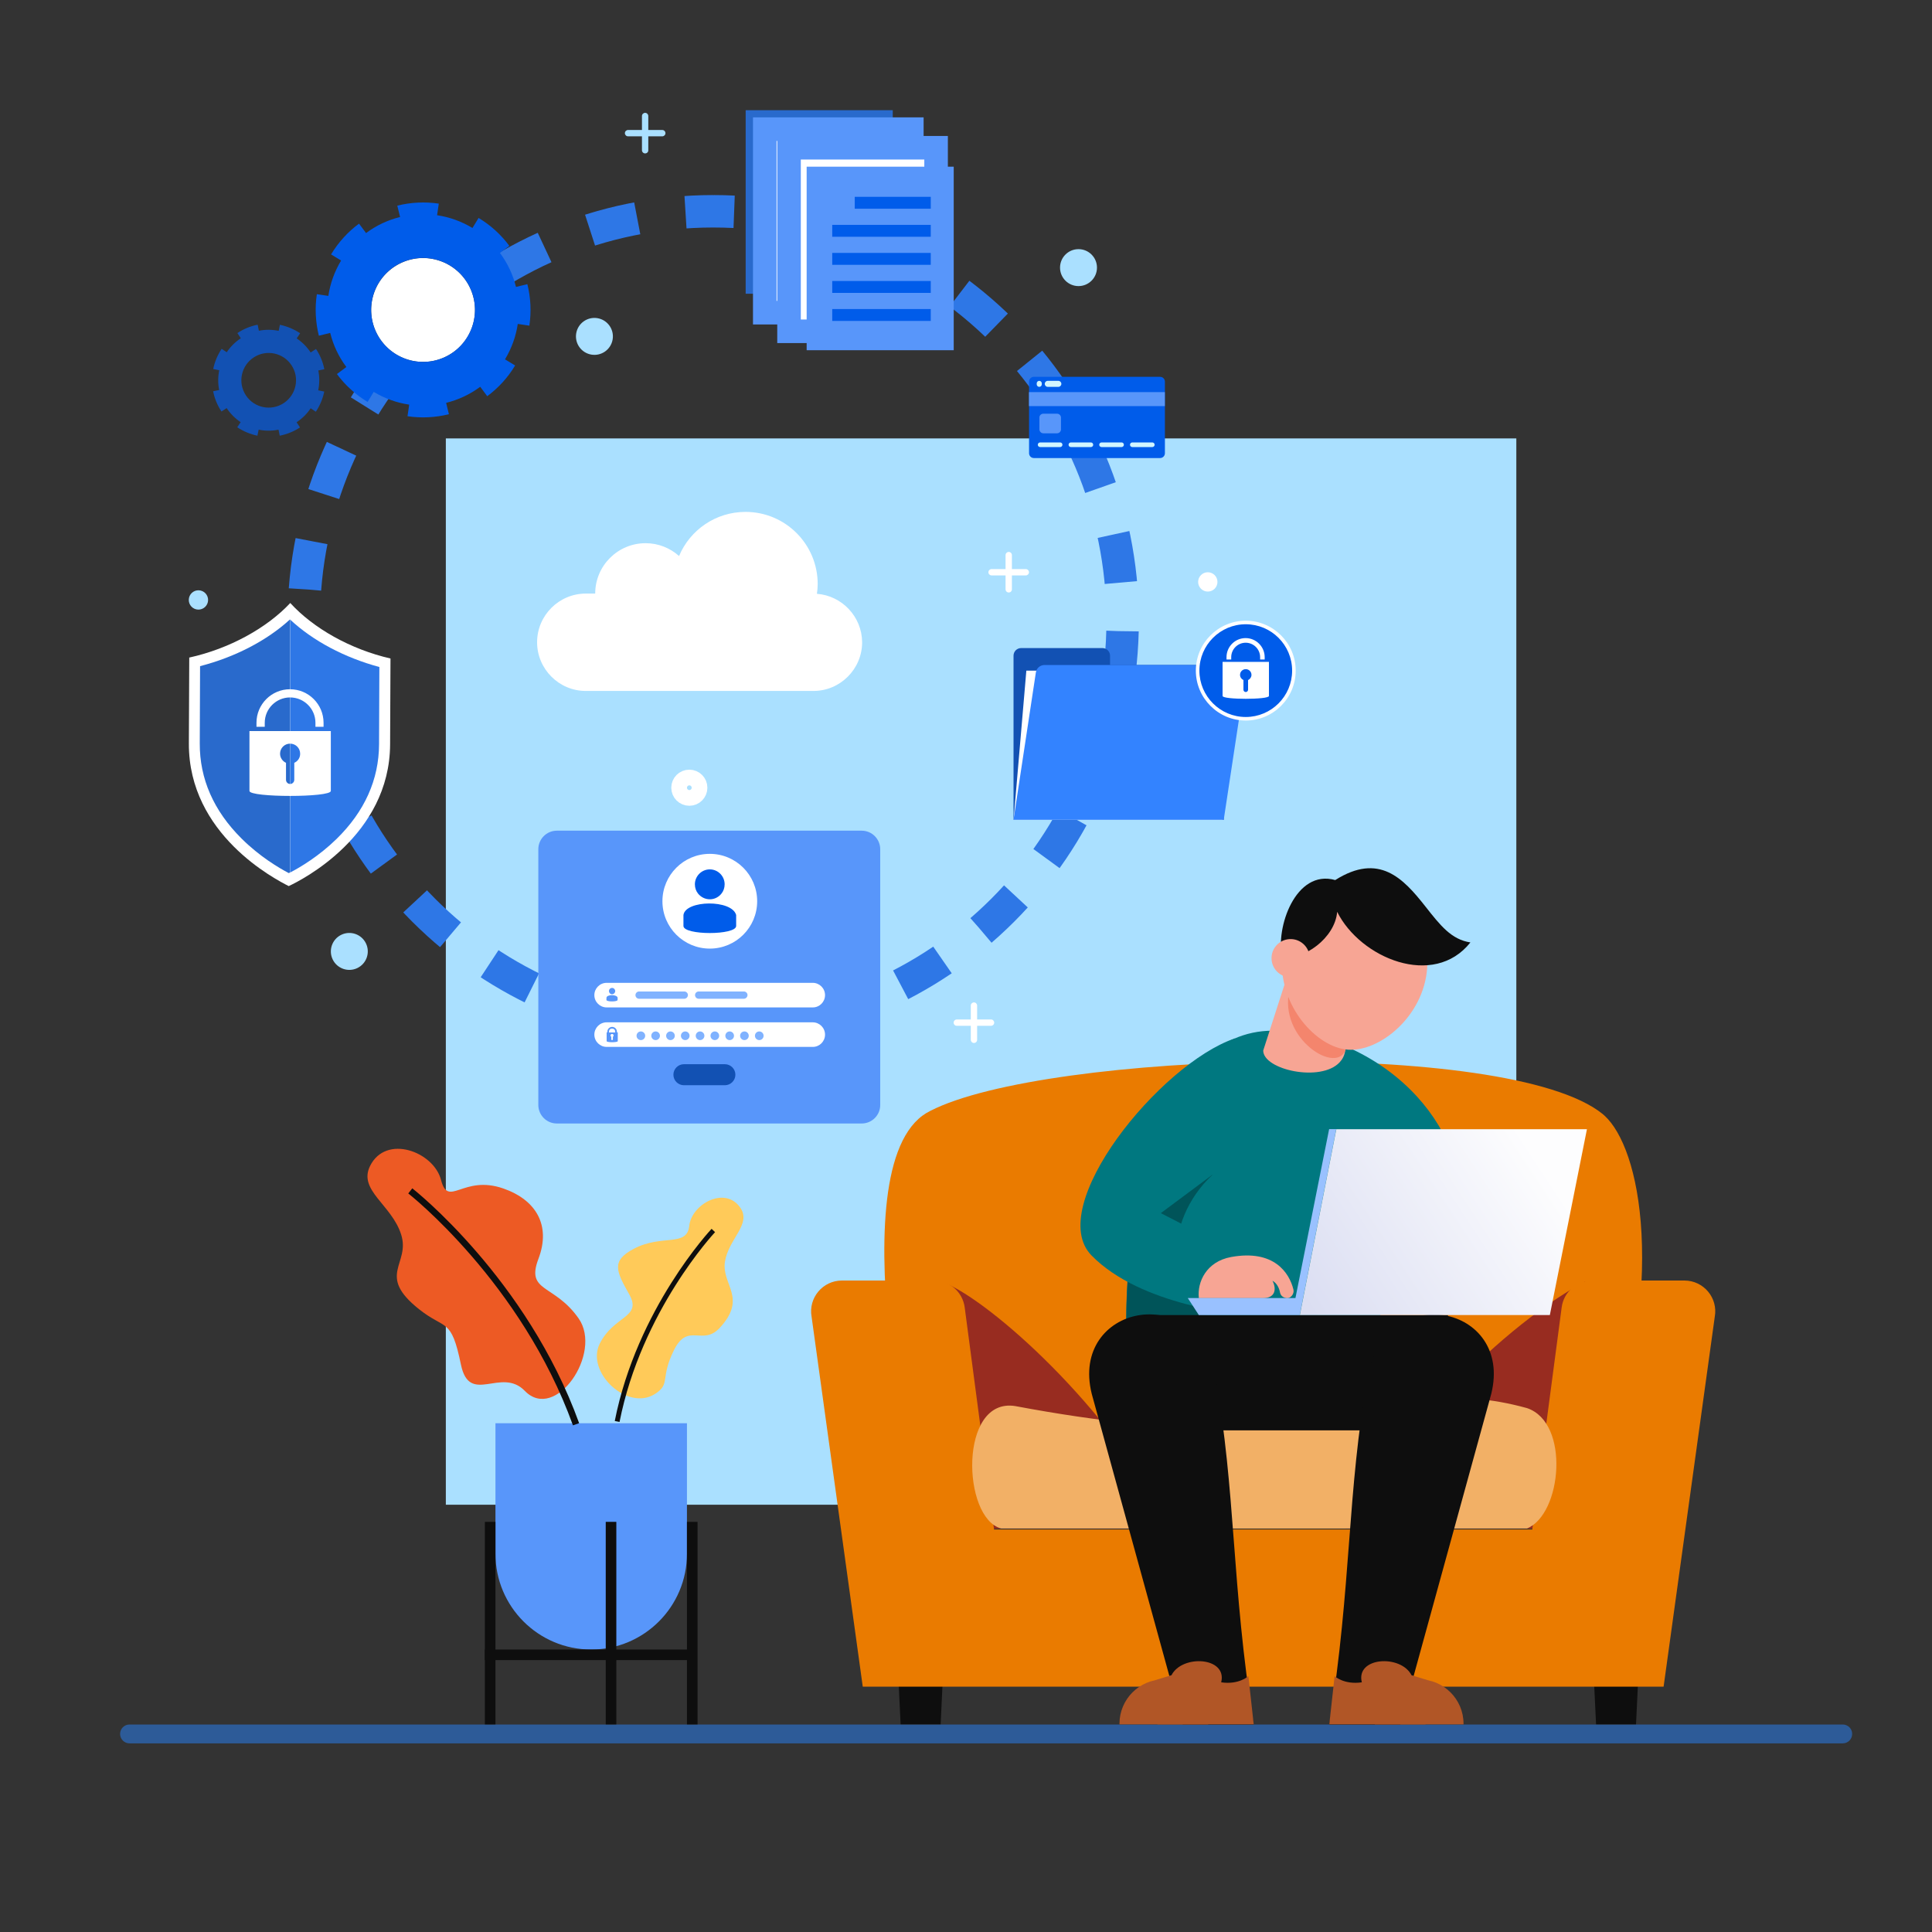 <svg width="520" height="520" viewBox="0 0 520 520" fill="none" xmlns="http://www.w3.org/2000/svg">
<rect x="0" y="0" width="520" height="520" fill="#333333" stroke="none"/>
<path d="M408.12 118H119.998V404.998H408.12V118Z" fill="#AAE0FF"/>
<path d="M34.862 469.228H495.977C497.391 469.228 498.515 468.084 498.515 466.69C498.515 465.276 497.371 464.152 495.977 464.152H34.862C33.447 464.152 32.324 465.296 32.324 466.69C32.324 468.104 33.468 469.228 34.862 469.228Z" fill="#2D5B98"/>
<path d="M159.123 443.973C144.896 443.973 133.352 432.429 133.352 418.201V383.07H184.894V418.201C184.894 432.429 173.35 443.973 159.123 443.973Z" fill="#5896FA"/>
<path d="M133.352 409.609H130.502V464.126H133.352V409.609Z" fill="#0E0E0E"/>
<path d="M187.744 409.609H184.895V464.126H187.744V409.609Z" fill="#0E0E0E"/>
<path d="M165.885 409.609H163.035V464.126H165.885V409.609Z" fill="#0E0E0E"/>
<path d="M185.019 443.973H130.502V446.822H185.019V443.973Z" fill="#0E0E0E"/>
<path d="M199.244 325.039C202.364 329.511 196.103 333.38 195.125 339.578C194.148 345.777 201.261 349.271 193.711 357.404C189.072 362.417 185.141 355.761 181.376 363.436C177.591 371.111 180.586 372.401 176.322 375.167C168.917 379.972 157.602 369.343 161.408 361.668C165.215 354.013 172.911 354.679 169.354 348.377C165.797 342.074 164.466 339.349 170.602 336.105C178.215 332.09 184.912 335.772 185.516 329.906C186.16 324.082 195.146 319.111 199.244 325.039Z" fill="#FFCA59"/>
<path d="M166.752 382.718L165.463 382.468C171.453 352.162 191.338 330.946 191.525 330.738L192.461 331.633C192.274 331.841 172.66 352.807 166.752 382.718Z" fill="#0E0E0E"/>
<path d="M99.591 313.849C96.367 320.401 105.436 324.249 107.973 332.278C110.511 340.306 101.172 343.135 112.778 352.37C119.933 358.07 121.431 354.513 124.052 367.242C126.361 378.454 134.889 367.783 141.253 374.356C149.469 382.842 162.303 364.206 155.73 354.846C149.157 345.465 141.482 347.898 144.914 338.83C148.367 329.761 144.249 322.938 135.471 319.881C124.593 316.095 120.682 325.226 118.706 317.593C116.73 309.938 103.855 305.175 99.591 313.849Z" fill="#ED5A24"/>
<path d="M154.21 383.633C140.357 345.216 110.176 321.441 109.885 321.213L110.966 319.84C111.278 320.069 141.834 344.155 155.874 383.051L154.21 383.633Z" fill="#0E0E0E"/>
<path d="M191.962 277.264C252.823 277.264 302.16 227.926 302.16 167.066C302.16 106.205 252.823 56.867 191.962 56.867C131.101 56.867 81.764 106.205 81.764 167.066C81.764 227.926 131.101 277.264 191.962 277.264Z" stroke="#2E77E6" stroke-width="8.731" stroke-miterlimit="10" stroke-dasharray="13.1 13.1"/>
<path d="M219.875 159.825C220 158.973 220.083 158.099 220.083 157.205C220.083 146.472 211.389 137.777 200.656 137.777C192.607 137.777 185.701 142.665 182.768 149.654C180.376 147.512 177.215 146.201 173.762 146.201C166.274 146.201 160.2 152.275 160.2 159.763H157.663C150.445 159.763 144.559 165.649 144.559 172.867C144.559 180.064 150.445 185.971 157.663 185.971H218.939C226.136 185.971 232.043 180.085 232.043 172.867C232.002 166.003 226.635 160.325 219.875 159.825Z" fill="white"/>
<path d="M231.918 302.389H149.883C147.116 302.389 144.891 300.143 144.891 297.397V228.57C144.891 225.804 147.137 223.578 149.883 223.578H231.918C234.684 223.578 236.91 225.825 236.91 228.57V297.397C236.931 300.143 234.684 302.389 231.918 302.389Z" fill="#5896FA"/>
<path d="M218.772 271.146H163.278C161.468 271.146 159.971 269.669 159.971 267.838C159.971 266.029 161.448 264.531 163.278 264.531H218.751C220.561 264.531 222.059 266.008 222.059 267.838C222.059 269.669 220.582 271.146 218.772 271.146Z" fill="white"/>
<path d="M218.772 281.775H163.278C161.468 281.775 159.971 280.298 159.971 278.467C159.971 276.658 161.448 275.16 163.278 275.16H218.751C220.561 275.16 222.059 276.637 222.059 278.467C222.059 280.298 220.582 281.775 218.772 281.775Z" fill="white"/>
<path d="M173.656 278.778C173.656 279.423 173.136 279.943 172.491 279.943C171.846 279.943 171.326 279.423 171.326 278.778C171.326 278.133 171.846 277.613 172.491 277.613C173.115 277.613 173.656 278.133 173.656 278.778Z" fill="#80B2FF"/>
<path d="M177.626 278.778C177.626 279.423 177.106 279.943 176.462 279.943C175.817 279.943 175.297 279.423 175.297 278.778C175.297 278.133 175.817 277.613 176.462 277.613C177.106 277.613 177.626 278.133 177.626 278.778Z" fill="#80B2FF"/>
<path d="M181.621 278.778C181.621 279.423 181.101 279.943 180.456 279.943C179.811 279.943 179.291 279.423 179.291 278.778C179.291 278.133 179.811 277.613 180.456 277.613C181.101 277.613 181.621 278.133 181.621 278.778Z" fill="#80B2FF"/>
<path d="M185.597 278.778C185.597 279.423 185.077 279.943 184.432 279.943C183.788 279.943 183.268 279.423 183.268 278.778C183.268 278.133 183.788 277.613 184.432 277.613C185.077 277.613 185.597 278.133 185.597 278.778Z" fill="#80B2FF"/>
<path d="M189.587 278.778C189.587 279.423 189.067 279.943 188.423 279.943C187.778 279.943 187.258 279.423 187.258 278.778C187.258 278.133 187.778 277.613 188.423 277.613C189.067 277.613 189.587 278.133 189.587 278.778Z" fill="#80B2FF"/>
<path d="M193.562 278.778C193.562 279.423 193.042 279.943 192.397 279.943C191.752 279.943 191.232 279.423 191.232 278.778C191.232 278.133 191.752 277.613 192.397 277.613C193.042 277.613 193.562 278.133 193.562 278.778Z" fill="#80B2FF"/>
<path d="M197.556 278.778C197.556 279.423 197.036 279.943 196.391 279.943C195.747 279.943 195.227 279.423 195.227 278.778C195.227 278.133 195.747 277.613 196.391 277.613C197.036 277.613 197.556 278.133 197.556 278.778Z" fill="#80B2FF"/>
<path d="M201.529 278.778C201.529 279.423 201.009 279.943 200.364 279.943C199.719 279.943 199.199 279.423 199.199 278.778C199.199 278.133 199.719 277.613 200.364 277.613C201.009 277.613 201.529 278.133 201.529 278.778Z" fill="#80B2FF"/>
<path d="M205.523 278.778C205.523 279.423 205.003 279.943 204.358 279.943C203.713 279.943 203.193 279.423 203.193 278.778C203.193 278.133 203.713 277.613 204.358 277.613C205.003 277.613 205.523 278.133 205.523 278.778Z" fill="#80B2FF"/>
<path d="M191.043 255.317C198.085 255.317 203.794 249.609 203.794 242.567C203.794 235.525 198.085 229.816 191.043 229.816C184.002 229.816 178.293 235.525 178.293 242.567C178.293 249.609 184.002 255.317 191.043 255.317Z" fill="white"/>
<path d="M191.064 242.046C192.312 242.046 193.456 241.443 194.184 240.507C194.725 239.841 195.037 238.967 195.037 238.011C195.037 235.806 193.249 233.996 191.044 233.996C188.818 233.996 187.029 235.827 187.029 238.011C187.029 238.967 187.341 239.841 187.882 240.507C188.631 241.443 189.775 242.046 191.064 242.046Z" fill="#005CEA"/>
<path d="M198.137 249.222C198.137 251.76 183.951 251.76 183.951 249.222V246.269C184.513 242.234 196.972 242.046 198.137 246.269V249.222Z" fill="#005CEA"/>
<path d="M166.046 277.867V277.68C166.046 276.973 165.463 276.391 164.756 276.391C164.049 276.391 163.466 276.973 163.466 277.68V277.867H163.279V280.218C163.279 280.613 166.274 280.613 166.274 280.218V277.867H166.046ZM163.903 277.701C163.903 277.243 164.174 276.848 164.735 276.848C165.297 276.848 165.588 277.223 165.588 277.701V277.888H163.903V277.701ZM164.964 279.053V279.739C164.964 279.864 164.86 279.947 164.735 279.947C164.61 279.947 164.527 279.864 164.527 279.739V279.053C164.402 278.991 164.319 278.866 164.319 278.699C164.319 278.471 164.506 278.283 164.735 278.283C164.964 278.283 165.151 278.471 165.151 278.699C165.151 278.866 165.068 278.991 164.964 279.053Z" fill="#5896FA"/>
<path d="M164.732 267.608C165.003 267.608 165.232 267.483 165.398 267.275C165.523 267.13 165.585 266.942 165.585 266.755C165.585 266.298 165.211 265.902 164.753 265.902C164.275 265.902 163.9 266.277 163.9 266.755C163.9 266.963 163.963 267.13 164.088 267.275C164.233 267.483 164.462 267.608 164.732 267.608Z" fill="#5896FA"/>
<path d="M166.231 269.127C166.231 269.668 163.215 269.668 163.215 269.127L163.236 268.503C163.36 267.65 165.981 267.609 166.231 268.503V269.127Z" fill="#5896FA"/>
<path d="M184.181 268.814H172.013C171.472 268.814 171.035 268.378 171.035 267.837C171.035 267.296 171.472 266.859 172.013 266.859H184.181C184.722 266.859 185.158 267.296 185.158 267.837C185.138 268.378 184.701 268.814 184.181 268.814Z" fill="#80B2FF"/>
<path d="M200.218 268.814H188.05C187.509 268.814 187.072 268.378 187.072 267.837C187.072 267.296 187.509 266.859 188.05 266.859H200.218C200.759 266.859 201.195 267.296 201.195 267.837C201.175 268.378 200.738 268.814 200.218 268.814Z" fill="#80B2FF"/>
<path d="M195.101 292.091H184.077C182.517 292.091 181.248 290.822 181.248 289.262C181.248 287.702 182.517 286.434 184.077 286.434H195.101C196.661 286.434 197.93 287.702 197.93 289.262C197.93 290.822 196.661 292.091 195.101 292.091Z" fill="#1251B3"/>
<path d="M50.875 176.946C50.875 176.863 50.875 176.822 50.875 176.801C50.896 176.822 50.875 176.946 50.875 176.946Z" fill="#D9FFFF"/>
<path d="M50.875 176.946C50.875 176.863 50.875 176.822 50.875 176.801C50.896 176.822 50.875 176.946 50.875 176.946Z" fill="#D9FFFF"/>
<path d="M78.124 162.301C71.801 169.061 61.713 174.614 50.938 176.986C50.938 177.714 50.917 181.707 50.834 200.094C50.73 224.638 74.089 236.64 77.708 238.491C81.223 236.869 104.893 224.888 104.997 200.344C105.081 181.936 105.101 177.942 105.101 177.235C94.327 174.76 84.364 169.123 78.124 162.301Z" fill="white"/>
<path d="M78.04 166.73C71.841 172.409 63.272 176.86 53.849 179.294L53.766 200.094C53.724 209.62 57.51 218.231 64.998 225.678C69.928 230.586 75.107 233.623 77.728 234.996C77.832 234.934 77.956 234.871 78.081 234.809V166.772C78.081 166.751 78.06 166.751 78.04 166.73Z" fill="#296ACC"/>
<path d="M78.103 166.773V234.831C80.828 233.417 85.799 230.463 90.563 225.825C98.134 218.42 101.982 209.85 102.024 200.324L102.107 179.524C92.747 177.007 84.24 172.493 78.103 166.773Z" fill="#2E77E6"/>
<path d="M67.141 196.762V212.882C67.141 214.671 89.043 214.671 89.043 212.882V196.762H67.141ZM79.205 205.311V209.887C79.205 210.49 78.705 211.01 78.102 211.01C77.478 211.01 76.979 210.511 76.979 209.887V205.311C76.043 204.895 75.377 203.938 75.377 202.856C75.377 201.359 76.584 200.152 78.081 200.152C79.579 200.152 80.785 201.359 80.785 202.856C80.806 203.938 80.161 204.895 79.205 205.311Z" fill="white"/>
<path d="M87.127 195.621H84.902V194.539C84.902 190.774 81.844 187.717 78.079 187.717C74.314 187.717 71.257 190.774 71.257 194.539V195.621H69.031V194.539C69.031 189.547 73.087 185.512 78.058 185.512C83.05 185.512 87.086 189.568 87.086 194.539V195.621H87.127Z" fill="white"/>
<path d="M240.282 29.66H200.699V79.06H240.282V29.66Z" fill="#296ACC"/>
<path d="M245.42 34.758H205.838V84.158H245.42V34.758Z" fill="white" stroke="#5896FA" stroke-width="6.341" stroke-miterlimit="10"/>
<path d="M251.95 39.766H212.367V89.166H251.95V39.766Z" fill="white" stroke="#5896FA" stroke-width="6.341" stroke-miterlimit="10"/>
<path d="M256.694 44.863H217.111V94.263H256.694V44.863Z" fill="#5896FA"/>
<path d="M250.518 52.977H230.051V56.18H250.518V52.977Z" fill="#005CEA"/>
<path d="M250.514 60.523H223.994V63.727H250.514V60.523Z" fill="#005CEA"/>
<path d="M250.514 68.074H223.994V71.277H250.514V68.074Z" fill="#005CEA"/>
<path d="M250.514 75.629H223.994V78.832H250.514V75.629Z" fill="#005CEA"/>
<path d="M250.514 83.176H223.994V86.379H250.514V83.176Z" fill="#005CEA"/>
<path d="M127.498 86.552C129.222 79.028 124.52 71.531 116.995 69.807C109.471 68.083 101.974 72.785 100.25 80.31C98.526 87.834 103.229 95.331 110.753 97.055C118.277 98.779 125.774 94.076 127.498 86.552Z" fill="white"/>
<path d="M135.926 96.72C137.736 93.704 138.88 90.459 139.358 87.193L140.398 87.339L142.458 87.651H142.478C143.04 83.907 142.853 80.1 141.938 76.481L138.88 77.23C138.069 73.944 136.613 70.824 134.554 68.078L137.091 66.185C134.928 63.232 132.141 60.673 128.813 58.656L127.17 61.36C124.154 59.55 120.909 58.406 117.643 57.928L118.101 54.808C114.357 54.246 110.55 54.454 106.931 55.348L107.68 58.406C104.394 59.217 101.274 60.673 98.528 62.732L96.635 60.195C93.681 62.358 91.123 65.145 89.106 68.473L91.809 70.116C90 73.132 88.856 76.377 88.377 79.643L86.173 79.31L85.278 79.185C84.717 82.929 84.925 86.736 85.819 90.355L88.877 89.606C89.688 92.892 91.144 96.012 93.224 98.779L90.686 100.672C92.85 103.625 95.637 106.184 98.944 108.18L100.587 105.476C103.603 107.286 106.848 108.43 110.134 108.908L109.781 111.342L109.677 112.028C113.421 112.59 117.206 112.382 120.826 111.488L120.077 108.43C123.363 107.619 126.483 106.163 129.25 104.104L131.142 106.641C134.075 104.457 136.654 101.691 138.651 98.363L135.926 96.72ZM106.661 95.388C100.046 91.395 97.925 82.804 101.898 76.19C105.891 69.576 114.461 67.454 121.075 71.448C127.69 75.441 129.811 84.011 125.818 90.625C121.866 97.26 113.275 99.382 106.661 95.388Z" fill="#005CEA"/>
<path d="M83.615 94.866C82.596 93.326 81.306 92.058 79.85 91.08L80.162 90.622L80.765 89.707V89.686C79.101 88.584 77.25 87.814 75.336 87.419L75.004 89.042C73.256 88.688 71.447 88.667 69.679 89.021L69.346 87.398C67.453 87.773 65.602 88.501 63.896 89.645L64.812 91.038C63.272 92.058 62.004 93.347 61.026 94.803L59.653 93.888C58.551 95.552 57.781 97.403 57.386 99.317L59.008 99.65C58.655 101.397 58.634 103.206 58.988 104.974L57.365 105.307C57.74 107.2 58.468 109.051 59.612 110.757L61.005 109.842C62.024 111.381 63.314 112.65 64.77 113.627L64.125 114.605L63.855 115C65.519 116.102 67.37 116.872 69.284 117.267L69.616 115.645C71.364 115.998 73.173 116.019 74.962 115.645L75.295 117.267C77.188 116.893 79.039 116.165 80.744 115.042L79.829 113.648C81.368 112.629 82.658 111.339 83.615 109.883L84.696 110.611L85.008 110.819C86.111 109.155 86.88 107.304 87.276 105.39L85.653 105.058C86.007 103.31 86.028 101.501 85.674 99.712L87.296 99.379C86.922 97.486 86.194 95.635 85.05 93.93L83.615 94.866ZM76.376 108.49C72.986 110.736 68.41 109.8 66.184 106.41C63.938 103.019 64.874 98.464 68.264 96.218C71.655 93.971 76.21 94.907 78.456 98.298C80.703 101.667 79.767 106.243 76.376 108.49Z" fill="#1251B3"/>
<path d="M312.247 123.283H278.26C277.553 123.283 276.971 122.7 276.971 121.993V102.711C276.971 102.004 277.553 101.422 278.26 101.422H312.247C312.955 101.422 313.537 102.004 313.537 102.711V121.993C313.537 122.7 312.955 123.283 312.247 123.283Z" fill="#005CEA"/>
<path d="M313.518 105.539H276.951V109.304H313.518V105.539Z" fill="#5896FA"/>
<path d="M285.335 119.082H279.948C279.615 119.082 279.324 119.352 279.324 119.706C279.324 120.039 279.595 120.33 279.948 120.33H285.335C285.668 120.33 285.959 120.06 285.959 119.706C285.959 119.352 285.689 119.082 285.335 119.082Z" fill="#D1F5FF"/>
<path d="M293.613 119.082H288.226C287.893 119.082 287.602 119.352 287.602 119.706C287.602 120.039 287.872 120.33 288.226 120.33H293.613C293.946 120.33 294.237 120.06 294.237 119.706C294.237 119.352 293.946 119.082 293.613 119.082Z" fill="#D1F5FF"/>
<path d="M301.871 119.082H296.483C296.151 119.082 295.859 119.352 295.859 119.706C295.859 120.039 296.13 120.33 296.483 120.33H301.871C302.203 120.33 302.495 120.06 302.495 119.706C302.495 119.352 302.224 119.082 301.871 119.082Z" fill="#D1F5FF"/>
<path d="M310.148 119.082H304.761C304.428 119.082 304.137 119.352 304.137 119.706C304.137 120.039 304.407 120.33 304.761 120.33H310.148C310.481 120.33 310.772 120.06 310.772 119.706C310.772 119.352 310.481 119.082 310.148 119.082Z" fill="#D1F5FF"/>
<path d="M279.718 102.504C279.343 102.504 279.031 102.816 279.031 103.19V103.44C279.031 103.814 279.343 104.126 279.718 104.126C280.092 104.126 280.404 103.814 280.404 103.44V103.19C280.404 102.816 280.092 102.504 279.718 102.504Z" fill="#D1F5FF"/>
<path d="M281.195 103.315C281.195 103.752 281.549 104.126 282.007 104.126H284.856C285.293 104.126 285.667 103.773 285.667 103.315C285.667 102.878 285.314 102.504 284.856 102.504H282.007C281.549 102.504 281.195 102.878 281.195 103.315Z" fill="#D1F5FF"/>
<path d="M280.821 111.344H284.503C285.085 111.344 285.564 111.822 285.564 112.405V115.566C285.564 116.149 285.085 116.627 284.503 116.627H280.821C280.239 116.627 279.76 116.149 279.76 115.566V112.405C279.74 111.822 280.218 111.344 280.821 111.344Z" fill="#5896FA"/>
<path d="M298.77 178.981V176.485C298.77 175.341 297.855 174.426 296.711 174.426H274.85C273.706 174.426 272.791 175.341 272.791 176.485V220.643H329.367V178.981H298.77Z" fill="#1251B3"/>
<path d="M331.716 180.5H276.243L272.811 220.644H329.095L331.716 180.5Z" fill="white"/>
<path d="M329.367 220.647H272.791L278.802 181.002C278.969 179.837 279.967 178.984 281.153 178.984H332.924C334.38 178.984 335.482 180.274 335.274 181.709L329.367 220.647Z" fill="#3383FF"/>
<path d="M344.454 189.659C349.514 184.598 349.514 176.394 344.454 171.333C339.393 166.273 331.188 166.273 326.128 171.333C321.067 176.394 321.067 184.598 326.128 189.659C331.188 194.72 339.393 194.719 344.454 189.659Z" fill="#005CEA"/>
<path d="M335.298 193.936C327.893 193.936 321.861 187.904 321.861 180.499C321.861 173.094 327.893 167.062 335.298 167.062C342.703 167.062 348.735 173.094 348.735 180.499C348.735 187.904 342.703 193.936 335.298 193.936ZM335.298 168.019C328.413 168.019 322.818 173.614 322.818 180.499C322.818 187.384 328.413 192.979 335.298 192.979C342.183 192.979 347.778 187.384 347.778 180.499C347.778 173.614 342.183 168.019 335.298 168.019Z" fill="white"/>
<path d="M329.057 178.148V187.321C329.057 188.34 341.537 188.34 341.537 187.321V178.148H329.057ZM335.921 183.036V185.636C335.921 185.99 335.63 186.26 335.297 186.26C334.943 186.26 334.673 185.969 334.673 185.636V183.036C334.132 182.787 333.757 182.246 333.757 181.643C333.757 180.79 334.444 180.104 335.297 180.104C336.15 180.104 336.836 180.79 336.836 181.643C336.836 182.246 336.462 182.787 335.921 183.036Z" fill="white"/>
<path d="M340.432 177.504H339.163V176.88C339.163 174.737 337.416 172.99 335.274 172.99C333.131 172.99 331.384 174.737 331.384 176.88V177.504H330.115V176.88C330.115 174.051 332.424 171.742 335.253 171.742C338.082 171.742 340.39 174.051 340.39 176.88V177.504H340.432Z" fill="white"/>
<path d="M290.28 77.001C293.025 77.001 295.251 74.775 295.251 72.03C295.251 69.284 293.025 67.059 290.28 67.059C287.534 67.059 285.309 69.284 285.309 72.03C285.309 74.775 287.534 77.001 290.28 77.001Z" fill="#AAE0FF"/>
<path d="M164.889 91.382C165.354 88.676 163.538 86.106 160.832 85.641C158.126 85.175 155.555 86.992 155.09 89.698C154.625 92.404 156.442 94.975 159.148 95.44C161.854 95.905 164.424 94.088 164.889 91.382Z" fill="#AAE0FF"/>
<path d="M325.08 159.223C326.516 159.223 327.68 158.059 327.68 156.623C327.68 155.187 326.516 154.023 325.08 154.023C323.645 154.023 322.48 155.187 322.48 156.623C322.48 158.059 323.645 159.223 325.08 159.223Z" fill="white"/>
<path d="M55.94 162.071C56.268 160.673 55.4 159.274 54.002 158.946C52.605 158.618 51.205 159.485 50.877 160.883C50.549 162.281 51.416 163.68 52.814 164.008C54.212 164.336 55.611 163.469 55.94 162.071Z" fill="#AAE0FF"/>
<path d="M96.181 260.553C98.654 259.361 99.692 256.389 98.499 253.916C97.307 251.443 94.335 250.406 91.862 251.598C89.389 252.791 88.352 255.762 89.544 258.235C90.737 260.708 93.708 261.746 96.181 260.553Z" fill="#AAE0FF"/>
<path d="M173.636 41.291C173.158 41.291 172.783 40.896 172.783 40.438V31.224C172.783 30.745 173.178 30.371 173.636 30.371C174.114 30.371 174.489 30.766 174.489 31.224V40.438C174.51 40.917 174.114 41.291 173.636 41.291Z" fill="#AAE0FF"/>
<path d="M168.188 35.841C168.188 35.363 168.583 34.988 169.04 34.988H178.255C178.733 34.988 179.107 35.383 179.107 35.841C179.107 36.319 178.712 36.694 178.255 36.694H169.04C168.562 36.694 168.188 36.299 168.188 35.841Z" fill="#AAE0FF"/>
<path d="M271.501 159.471C271.023 159.471 270.648 159.076 270.648 158.618V149.404C270.648 148.925 271.044 148.551 271.501 148.551C271.98 148.551 272.354 148.946 272.354 149.404V158.618C272.354 159.096 271.98 159.471 271.501 159.471Z" fill="white"/>
<path d="M266.031 154.021C266.031 153.542 266.426 153.168 266.884 153.168H276.098C276.577 153.168 276.951 153.563 276.951 154.021C276.951 154.499 276.556 154.874 276.098 154.874H266.884C266.426 154.874 266.031 154.499 266.031 154.021Z" fill="white"/>
<path d="M262.142 280.717C261.663 280.717 261.289 280.322 261.289 279.864V270.65C261.289 270.171 261.684 269.797 262.142 269.797C262.62 269.797 262.995 270.192 262.995 270.65V279.864C262.995 280.343 262.62 280.717 262.142 280.717Z" fill="white"/>
<path d="M256.672 275.243C256.672 274.765 257.067 274.391 257.525 274.391H266.739C267.217 274.391 267.592 274.786 267.592 275.243C267.592 275.722 267.197 276.096 266.739 276.096H257.525C257.067 276.117 256.672 275.722 256.672 275.243Z" fill="white"/>
<path d="M185.535 214.761C187.051 214.761 188.28 213.532 188.28 212.015C188.28 210.499 187.051 209.27 185.535 209.27C184.018 209.27 182.789 210.499 182.789 212.015C182.789 213.532 184.018 214.761 185.535 214.761Z" stroke="white" stroke-width="4.226" stroke-miterlimit="10"/>
<path d="M253.177 464.108H242.403L241.279 440.688H254.279L253.177 464.108Z" fill="#0E0E0E"/>
<path d="M440.338 464.108H429.584L428.461 440.688H441.461L440.338 464.108Z" fill="#0E0E0E"/>
<path d="M430.954 400.044C429.768 403.726 428.479 407.511 427.064 411.38H248.268C248.268 411.38 225.201 317.468 248.268 300.287C248.85 299.851 249.557 299.414 250.389 298.998C281.465 283.023 406.056 279.279 431.349 299.83C431.536 299.975 431.724 300.142 431.89 300.308C441.229 308.857 449.32 343.011 430.954 400.044Z" fill="#EA7B00"/>
<path d="M315.682 411.398H248.311L254.883 345.566C266.635 350.662 297.898 377.578 315.682 411.398Z" fill="#982C20"/>
<path d="M430.956 400.046C429.771 403.727 428.481 407.513 427.067 411.382H362.129C373.299 390.665 400.38 359.299 426.671 344.863L430.956 400.046Z" fill="#982C20"/>
<path d="M453.357 344.656H428.564C424.404 344.656 420.868 347.735 420.327 351.874L412.423 411.653H267.551L259.647 351.874C259.106 347.735 255.57 344.656 251.41 344.656H226.616C221.437 344.656 217.527 349.336 218.442 354.411L232.212 453.96H245.815H447.325H447.762L461.532 354.411C462.447 349.336 458.537 344.656 453.357 344.656Z" fill="#EA7B00"/>
<path d="M410.988 378.991C422.657 382.901 420.369 407.591 410.988 411.397H269.485C258.919 408.673 258.025 375.996 273.271 378.45C366.538 395.985 371.052 368.008 410.988 378.991Z" fill="#F2B066"/>
<path d="M303.14 353.954C303.099 360.34 303.431 366.33 304.118 371.593H370.47L374.401 306.801C370.449 283.13 359.674 277.41 342.598 277.41C327.31 277.41 317.139 289.869 310.94 306.572C305.595 320.986 303.223 338.562 303.14 353.954Z" fill="#007880"/>
<path d="M303.137 355.205L327.14 353.769C313.807 349.401 312.746 328.955 326.308 316.225L310.937 306.574C305.591 320.989 303.22 339.813 303.137 355.205Z" fill="#005459"/>
<path d="M298.561 384.987H389.727V353.953H307.609L298.561 384.987Z" fill="#0E0E0E"/>
<path d="M401.375 375.15L376.893 464.132H357.799C363.852 426.276 362.5 401.649 368.178 370.22C373.149 344.387 407.303 351.23 401.375 375.15Z" fill="#0E0E0E"/>
<path d="M370.031 464.113C370.031 464.051 370.031 463.989 370.031 463.947C370.031 457.353 375.377 452.008 381.97 452.008C388.564 452.008 393.91 457.353 393.91 463.947C393.91 464.009 393.91 464.072 393.91 464.113H370.031Z" fill="#B15626"/>
<path d="M384.258 452.215L379.91 450.884C377.04 445.247 364.83 445.955 366.536 452.798C361.731 453.505 359.214 451.134 359.214 451.134L357.779 464.113H383.675L384.258 452.215Z" fill="#B15626"/>
<path d="M293.841 375.15L318.323 464.132H337.417C331.364 426.276 332.716 401.649 327.038 370.22C322.067 344.387 287.913 351.23 293.841 375.15Z" fill="#0E0E0E"/>
<path d="M325.187 464.113C325.187 464.051 325.187 463.989 325.187 463.947C325.187 457.353 319.841 452.008 313.248 452.008C306.654 452.008 301.309 457.353 301.309 463.947C301.309 464.009 301.309 464.072 301.309 464.113H325.187Z" fill="#B15626"/>
<path d="M310.961 452.215L315.308 450.884C318.179 445.247 330.388 445.955 328.683 452.798C333.487 453.505 336.004 451.134 336.004 451.134L337.439 464.113H311.543L310.961 452.215Z" fill="#B15626"/>
<path d="M332.363 279.488C341.327 284.917 342.596 301.058 337.999 307.485L312.436 326.517L338.457 339.912L334.235 353.744C334.235 353.744 307.07 351.539 293.779 337.895C281.028 324.832 312.145 286.373 332.363 279.488Z" fill="#007880"/>
<path d="M350.52 303.972C342.865 294.363 348.148 279.491 357.924 279.927C389.728 291.118 399.545 322.193 389.457 336.15C380.825 348.11 342.865 352.707 342.865 352.707V339.623L369.24 333.924C369.24 333.924 355.636 312.854 350.52 303.972Z" fill="#007880"/>
<path d="M322.67 349.395C322.17 345.006 324.75 339.536 331.343 338.329C342.866 336.229 347.026 342.552 348.129 347.086C348.42 348.272 347.338 349.499 346.361 349.395C345.362 349.291 344.676 348.729 344.51 347.835C344.302 346.753 343.74 345.422 342.492 344.715C343.678 347.045 343.178 349.395 339.934 349.395H322.67Z" fill="#F7A594"/>
<path d="M348.67 349.375L357.738 303.906H359.652C359.028 307.047 350.126 352.516 349.834 353.951C347.463 353.951 325.623 353.951 322.67 353.951L319.695 349.375H348.67Z" fill="#99C1FF"/>
<path d="M359.673 303.926H427.127L417.143 353.95H349.855L359.673 303.926Z" fill="url(#paint0_linear)"/>
<path d="M339.996 282.756C339.996 287.935 355.513 291.367 360.567 285.917C361.337 285.106 361.857 284.087 362.065 282.839L364.977 269.735L346.465 262.746L345.903 264.452L339.996 282.756Z" fill="#F7A594"/>
<path d="M362.066 282.841L364.978 269.737L347.464 265.016C342.93 278.536 359.112 289.31 362.066 282.841Z" fill="#F4856D"/>
<path d="M345.091 257.731C344.113 270.606 354.284 281.942 362.833 282.524C371.382 283.107 383.134 273.56 384.112 260.684C385.089 247.809 377.144 236.702 366.369 235.891C355.595 235.08 346.068 244.856 345.091 257.731Z" fill="#F7A594"/>
<path d="M359.381 236.87C371.195 229.403 377.685 236.433 383.571 243.88C387.689 249.121 390.622 252.865 395.76 253.656C385.88 266.115 366.12 257.899 359.901 245.419C359.297 252.532 350.915 258.419 345.112 257.732C343.219 249.828 348.689 233.833 359.381 236.87Z" fill="#0E0E0E"/>
<path d="M348.192 262.964C350.993 262.51 352.895 259.871 352.44 257.07C351.986 254.269 349.347 252.367 346.546 252.821C343.745 253.276 341.843 255.915 342.298 258.716C342.752 261.517 345.391 263.419 348.192 262.964Z" fill="#F7A594"/>
<defs>
<linearGradient id="paint0_linear" x1="353.496" y1="354" x2="414.978" y2="313.49" gradientUnits="userSpaceOnUse">
<stop stop-color="#DBDEF2"/>
<stop offset="1" stop-color="#FDFDFE"/>
</linearGradient>
</defs>
</svg>
